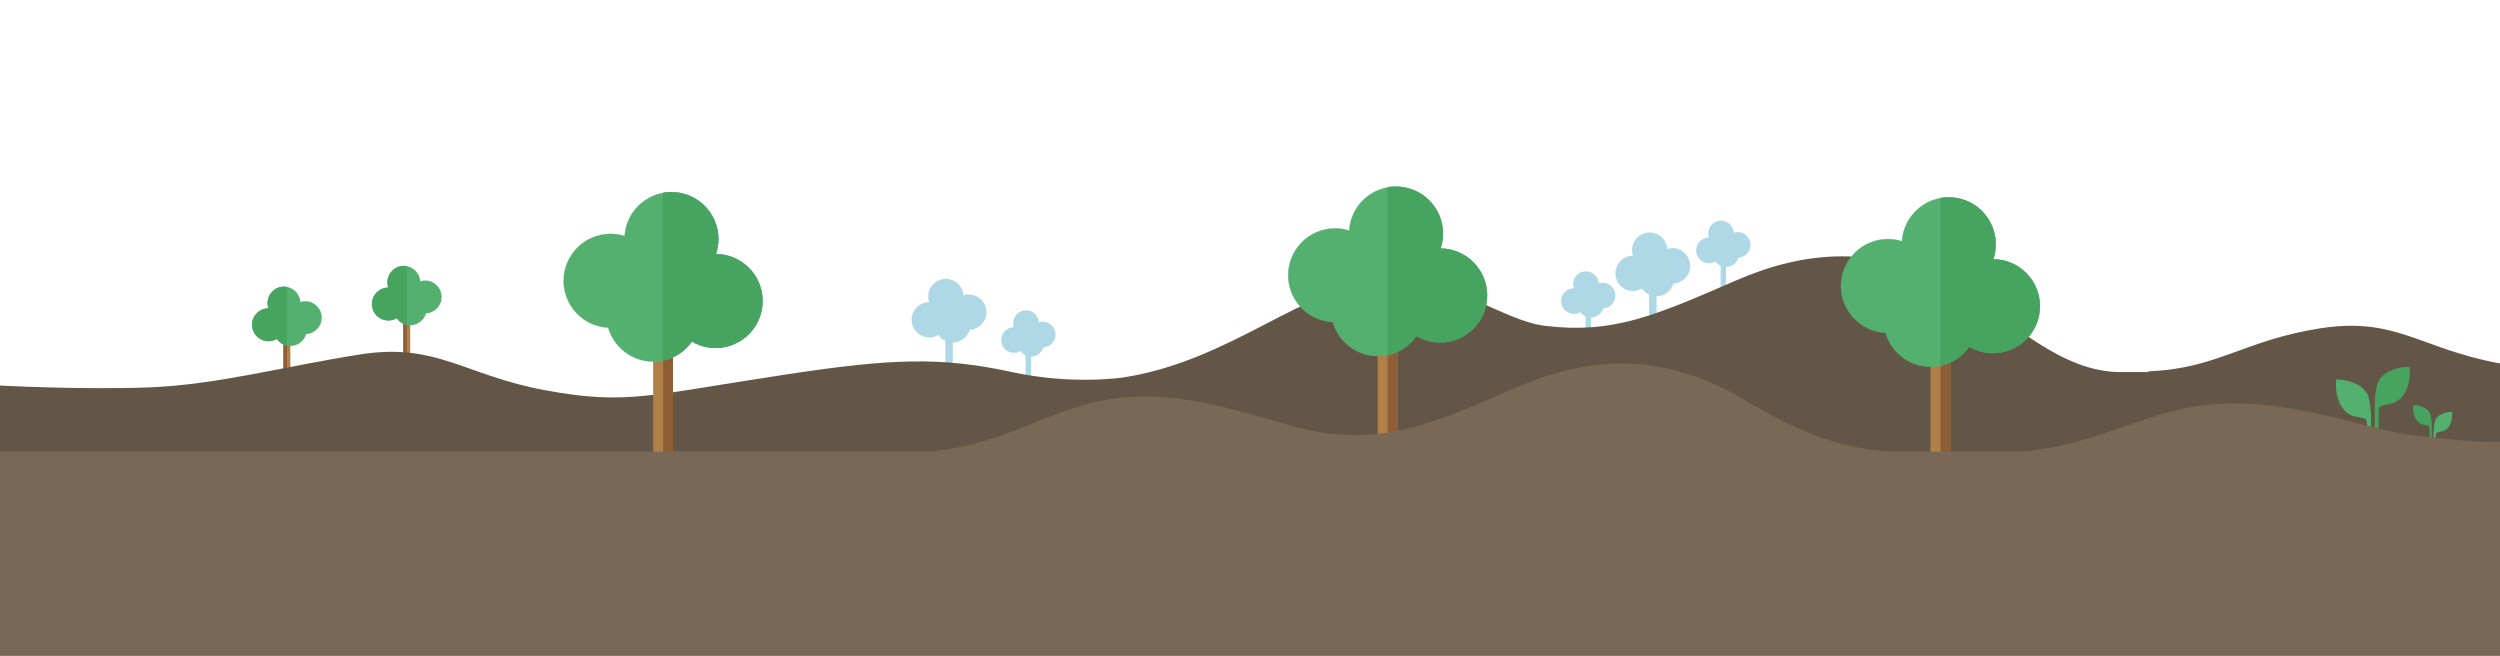 <?xml version="1.0" encoding="utf-8"?>
<!-- Generator: Adobe Illustrator 15.0.2, SVG Export Plug-In . SVG Version: 6.00 Build 0)  -->
<!DOCTYPE svg PUBLIC "-//W3C//DTD SVG 1.1//EN" "http://www.w3.org/Graphics/SVG/1.1/DTD/svg11.dtd">
<svg version="1.1" id="Lager_1" xmlns="http://www.w3.org/2000/svg" xmlns:xlink="http://www.w3.org/1999/xlink" x="0px" y="0px"
	 width="841.891px" height="220.873px" viewBox="0 0 841.891 220.873" enable-background="new 0 0 841.891 220.873"
	 xml:space="preserve">
<g id="Träd_4_">
	<rect x="95.445" y="116.016" fill="#B18048" width="2.336" height="11.302"/>
	<rect x="95.445" y="116.016" fill="#905E36" width="1.17" height="11.302"/>
	
		<path fill="#54B06F" stroke="#54B06F" stroke-width="0.022" stroke-linecap="round" stroke-linejoin="round" stroke-miterlimit="10" d="
		M108.336,106.983c0-3.055-2.478-5.529-5.531-5.529c-0.578,0-1.135,0.089-1.658,0.253c-0.186-2.886-2.586-5.169-5.518-5.169
		c-3.053,0-5.529,2.475-5.529,5.528c0,0.618,0.104,1.21,0.289,1.767c-3.039,0.018-5.498,2.485-5.498,5.528
		c0,3.056,2.477,5.529,5.529,5.529c1.022,0,1.981-0.279,2.805-0.764c0.998,1.438,2.66,2.377,4.543,2.377
		c2.521,0,4.648-1.689,5.312-3.998C106.008,112.362,108.336,109.944,108.336,106.983z"/>
	
		<path fill="#46A360" stroke="#46A360" stroke-width="0.022" stroke-linecap="round" stroke-linejoin="round" stroke-miterlimit="10" d="
		M95.629,96.538c-3.054,0-5.529,2.475-5.529,5.528c0,0.618,0.104,1.21,0.289,1.767c-3.039,0.018-5.498,2.485-5.498,5.528
		c0,3.056,2.477,5.529,5.529,5.529c1.022,0,1.981-0.279,2.805-0.764c0.789,1.135,1.99,1.961,3.389,2.257c0,0,0-19.642,0-19.76
		C96.256,96.521,95.629,96.538,95.629,96.538z"/>
</g>
<g id="Träd_10_">
	<rect x="135.814" y="109.032" fill="#B18048" width="2.336" height="11.303"/>
	<rect x="135.814" y="109.032" fill="#905E36" width="1.168" height="11.303"/>
	
		<path fill="#54B06F" stroke="#54B06F" stroke-width="0.022" stroke-linecap="round" stroke-linejoin="round" stroke-miterlimit="10" d="
		M148.702,100.002c0-3.056-2.475-5.53-5.528-5.53c-0.578,0-1.136,0.089-1.658,0.253c-0.187-2.885-2.586-5.169-5.518-5.169
		c-3.056,0-5.529,2.475-5.529,5.529c0,0.617,0.102,1.21,0.289,1.766c-3.039,0.018-5.498,2.486-5.498,5.529
		c0,3.055,2.477,5.528,5.528,5.528c1.023,0,1.982-0.278,2.804-0.764c1,1.438,2.662,2.377,4.543,2.377
		c2.522,0,4.649-1.688,5.313-3.998C146.377,105.381,148.702,102.963,148.702,100.002z"/>
	
		<path fill="#46A360" stroke="#46A360" stroke-width="0.022" stroke-linecap="round" stroke-linejoin="round" stroke-miterlimit="10" d="
		M135.998,89.556c-3.056,0-5.529,2.475-5.529,5.529c0,0.617,0.102,1.21,0.289,1.766c-3.039,0.018-5.498,2.486-5.498,5.529
		c0,3.055,2.477,5.528,5.528,5.528c1.023,0,1.982-0.278,2.804-0.764c0.791,1.135,1.991,1.961,3.391,2.257c0,0,0-19.641,0-19.76
		C136.625,89.54,135.998,89.556,135.998,89.556z"/>
</g>
<path fill="#AFD8E6" stroke="#AFD8E6" stroke-width="0.017" stroke-linecap="round" stroke-linejoin="round" stroke-miterlimit="10" d="
	M539.685,95.218c-0.453,0-0.887,0.069-1.295,0.197c-0.129-1.993-1.611-3.612-3.539-3.96c0-0.001,0-0.007,0-0.007
	c-0.279-0.08-0.769-0.067-0.769-0.067c-2.383,0-4.313,1.933-4.313,4.315c0,0.481,0.08,0.943,0.225,1.378
	c-2.371,0.014-4.289,1.938-4.289,4.313c0,2.385,1.933,4.315,4.314,4.315c0.799,0,1.547-0.218,2.188-0.596
	c0.138,0.196,0.295,0.377,0.463,0.549c0.037,0.038,0.074,0.076,0.113,0.114c0.17,0.159,0.351,0.311,0.543,0.441
	c0.031,0.021,0.064,0.039,0.099,0.061c0.178,0.113,0.362,0.214,0.557,0.301c0.004,0.003,0.006,0.006,0.012,0.008h-0.051v8.82h0.912
	h0.91v-8.439c1.963-0.006,3.619-1.322,4.135-3.12c2.285-0.11,4.103-1.999,4.103-4.311C543.999,97.151,542.068,95.218,539.685,95.218
	z"/>
<path fill="#AFD8E6" stroke="#AFD8E6" stroke-width="0.017" stroke-linecap="round" stroke-linejoin="round" stroke-miterlimit="10" d="
	M351.136,108.332c-0.453,0-0.887,0.069-1.295,0.197c-0.129-1.993-1.611-3.612-3.539-3.96c0-0.001,0-0.007,0-0.007
	c-0.279-0.08-0.769-0.067-0.769-0.067c-2.383,0-4.313,1.933-4.313,4.315c0,0.481,0.08,0.943,0.225,1.378
	c-2.371,0.014-4.289,1.938-4.289,4.313c0,2.385,1.933,4.316,4.314,4.316c0.799,0,1.547-0.219,2.188-0.596
	c0.138,0.195,0.295,0.377,0.463,0.549c0.037,0.037,0.074,0.076,0.113,0.113c0.17,0.16,0.351,0.311,0.543,0.441
	c0.031,0.021,0.064,0.039,0.099,0.061c0.178,0.113,0.362,0.215,0.557,0.301c0.004,0.004,0.006,0.006,0.012,0.008h-0.051v8.82h0.912
	h0.91v-8.439c1.963-0.006,3.619-1.322,4.135-3.119c2.285-0.111,4.103-2,4.103-4.311C355.45,110.264,353.519,108.332,351.136,108.332
	z"/>
<path fill="#AFD8E6" stroke="#AFD8E6" stroke-width="0.017" stroke-linecap="round" stroke-linejoin="round" stroke-miterlimit="10" d="
	M585.168,78.155c-0.453,0-0.888,0.068-1.296,0.196c-0.129-1.992-1.61-3.611-3.538-3.96c0-0.001,0-0.007,0-0.007
	c-0.279-0.08-0.769-0.066-0.769-0.066c-2.383,0-4.313,1.932-4.313,4.314c0,0.482,0.08,0.944,0.225,1.378
	c-2.371,0.015-4.289,1.939-4.289,4.314c0,2.384,1.932,4.314,4.314,4.314c0.799,0,1.547-0.218,2.188-0.596
	c0.137,0.197,0.295,0.377,0.463,0.549c0.037,0.038,0.074,0.076,0.113,0.114c0.17,0.16,0.35,0.312,0.543,0.442
	c0.031,0.021,0.064,0.039,0.098,0.06c0.179,0.114,0.363,0.214,0.558,0.301c0.004,0.003,0.006,0.006,0.012,0.008h-0.051v8.819h0.912
	h0.909v-8.438c1.964-0.007,3.619-1.322,4.136-3.12c2.285-0.111,4.102-1.999,4.102-4.312
	C589.482,80.085,587.551,78.155,585.168,78.155z"/>
<path fill="#AFD8E6" stroke="#AFD8E6" stroke-width="0.024" stroke-linecap="round" stroke-linejoin="round" stroke-miterlimit="10" d="
	M563.236,83.573c-0.621,0-1.221,0.096-1.781,0.271c-0.176-2.742-2.217-4.97-4.866-5.448c0-0.001,0-0.009,0-0.009
	c-0.386-0.11-1.058-0.093-1.058-0.093c-3.276,0-5.936,2.657-5.936,5.937c0,0.664,0.108,1.301,0.309,1.896
	c-3.262,0.019-5.902,2.668-5.902,5.936c0,3.279,2.658,5.938,5.938,5.938c1.1,0,2.127-0.299,3.01-0.819
	c0.188,0.271,0.406,0.52,0.635,0.755c0.054,0.054,0.104,0.105,0.158,0.157c0.232,0.221,0.48,0.428,0.746,0.609
	c0.043,0.028,0.09,0.054,0.133,0.082c0.246,0.156,0.5,0.294,0.767,0.413c0.006,0.004,0.01,0.009,0.018,0.011h-0.07v12.134h1.255
	h1.254V99.732c2.701-0.008,4.979-1.818,5.688-4.293c3.144-0.152,5.644-2.75,5.644-5.93C569.175,86.23,566.516,83.573,563.236,83.573
	z"/>
<path fill="#AFD8E6" stroke="#AFD8E6" stroke-width="0.024" stroke-linecap="round" stroke-linejoin="round" stroke-miterlimit="10" d="
	M326.236,99.192c-0.621,0-1.221,0.096-1.781,0.271c-0.176-2.742-2.217-4.97-4.866-5.448c0-0.001,0-0.009,0-0.009
	c-0.386-0.11-1.058-0.093-1.058-0.093c-3.276,0-5.936,2.657-5.936,5.937c0,0.664,0.108,1.301,0.309,1.896
	c-3.262,0.019-5.902,2.668-5.902,5.936c0,3.279,2.658,5.938,5.938,5.938c1.1,0,2.127-0.299,3.01-0.819
	c0.188,0.271,0.406,0.52,0.635,0.755c0.054,0.054,0.104,0.105,0.158,0.157c0.232,0.221,0.48,0.428,0.746,0.609
	c0.043,0.028,0.09,0.054,0.133,0.082c0.246,0.156,0.5,0.294,0.767,0.413c0.006,0.004,0.01,0.009,0.018,0.011h-0.07v12.134h1.255
	h1.254v-11.609c2.701-0.008,4.979-1.818,5.688-4.293c3.144-0.152,5.644-2.75,5.644-5.93
	C332.175,101.85,329.516,99.192,326.236,99.192z"/>
<path fill="#635646" d="M842.101,122.436c-27.21-4.951-35.166-15.871-60.777-11.87c-25.609,4.003-34.657,13.598-57.693,14.462
	l-0.244,0.273h-9.216c-20.341,0-37.002-17.458-52.353-26.663c-29.344-17.595-54.953-13.862-77.363-4.12
	c-27.489,11.952-41.331,17.914-64.008,15.233c-14.918-1.763-30.562-16.514-55.634-14.953c-25.641,1.596-50.368,26.815-86.649,32.323
	c0,0-17.074,2.604-37.348-1.82c-24.317-5.308-41.211-4.466-75.458,0.707c-47.137,7.122-54.244,10.42-81.455,5.469
	c-27.21-4.953-36.814-16.156-62.424-12.153c-25.61,4.002-48.363,10.271-71.4,11.136c-23.036,0.864-50.996-0.676-50.996-0.676
	l-0.052,76.418h0.052h843.019"/>
<g id="Träd_5_">
	<rect x="650.109" y="122.118" fill="#B18048" width="6.672" height="32.294"/>
	<rect x="653.444" y="122.118" fill="#905E36" width="3.338" height="32.294"/>
	
		<path fill="#54B06F" stroke="#54B06F" stroke-width="0.075" stroke-linecap="round" stroke-linejoin="round" stroke-miterlimit="10" d="
		M619.952,96.312c0-8.725,7.073-15.798,15.799-15.798c1.653,0,3.246,0.253,4.744,0.724c0.528-8.248,7.383-14.774,15.762-14.774
		c8.728,0,15.801,7.075,15.801,15.8c0,1.765-0.293,3.462-0.828,5.048c8.685,0.05,15.711,7.103,15.711,15.797
		c0,8.727-7.074,15.799-15.801,15.799c-2.923,0-5.662-0.795-8.01-2.181c-2.854,4.105-7.602,6.793-12.979,6.793
		c-7.208,0-13.286-4.829-15.183-11.428C626.606,111.685,619.952,104.774,619.952,96.312z"/>
	
		<path fill="#46A360" stroke="#46A360" stroke-width="0.075" stroke-linecap="round" stroke-linejoin="round" stroke-miterlimit="10" d="
		M656.257,66.463c8.728,0,15.8,7.075,15.8,15.8c0,1.765-0.293,3.462-0.828,5.048c8.684,0.05,15.71,7.103,15.71,15.797
		c0,8.727-7.072,15.799-15.8,15.799c-2.924,0-5.662-0.795-8.01-2.181c-2.255,3.241-5.689,5.601-9.684,6.448c0,0,0-56.124,0-56.463
		C654.468,66.418,656.257,66.463,656.257,66.463z"/>
</g>
<g id="Träd_6_">
	<rect x="463.959" y="118.509" fill="#B18048" width="6.671" height="32.293"/>
	<rect x="467.293" y="118.509" fill="#905E36" width="3.338" height="32.293"/>
	
		<path fill="#54B06F" stroke="#54B06F" stroke-width="0.075" stroke-linecap="round" stroke-linejoin="round" stroke-miterlimit="10" d="
		M433.8,92.701c0-8.724,7.073-15.798,15.799-15.798c1.653,0,3.247,0.253,4.744,0.724c0.528-8.247,7.382-14.774,15.763-14.774
		c8.728,0,15.801,7.075,15.801,15.801c0,1.765-0.294,3.462-0.829,5.048c8.685,0.05,15.711,7.103,15.711,15.797
		c0,8.727-7.073,15.8-15.801,15.8c-2.923,0-5.662-0.796-8.01-2.182c-2.854,4.105-7.602,6.793-12.978,6.793
		c-7.209,0-13.287-4.828-15.184-11.427C440.455,108.074,433.8,101.165,433.8,92.701z"/>
	
		<path fill="#46A360" stroke="#46A360" stroke-width="0.075" stroke-linecap="round" stroke-linejoin="round" stroke-miterlimit="10" d="
		M470.104,62.853c8.728,0,15.802,7.075,15.802,15.801c0,1.765-0.294,3.462-0.829,5.048c8.685,0.05,15.711,7.103,15.711,15.797
		c0,8.727-7.073,15.8-15.802,15.8c-2.922,0-5.661-0.796-8.009-2.182c-2.255,3.242-5.69,5.601-9.684,6.449c0,0,0-56.125,0-56.463
		C468.316,62.808,470.104,62.853,470.104,62.853z"/>
</g>
<g id="Träd_1_">
	<rect x="219.959" y="120.366" fill="#B18048" width="6.671" height="32.293"/>
	<rect x="223.293" y="120.366" fill="#905E36" width="3.338" height="32.293"/>
	
		<path fill="#54B06F" stroke="#54B06F" stroke-width="0.075" stroke-linecap="round" stroke-linejoin="round" stroke-miterlimit="10" d="
		M189.8,94.559c0-8.724,7.073-15.798,15.799-15.798c1.653,0,3.247,0.253,4.744,0.724c0.528-8.247,7.382-14.774,15.763-14.774
		c8.728,0,15.801,7.075,15.801,15.801c0,1.765-0.294,3.462-0.829,5.048c8.685,0.05,15.711,7.103,15.711,15.797
		c0,8.728-7.073,15.8-15.801,15.8c-2.923,0-5.662-0.796-8.01-2.182c-2.854,4.105-7.602,6.793-12.978,6.793
		c-7.209,0-13.287-4.828-15.184-11.428C196.455,109.932,189.8,103.022,189.8,94.559z"/>
	
		<path fill="#46A360" stroke="#46A360" stroke-width="0.075" stroke-linecap="round" stroke-linejoin="round" stroke-miterlimit="10" d="
		M226.104,64.71c8.728,0,15.802,7.075,15.802,15.801c0,1.765-0.294,3.462-0.829,5.048c8.685,0.05,15.711,7.103,15.711,15.797
		c0,8.728-7.073,15.8-15.802,15.8c-2.922,0-5.661-0.796-8.009-2.182c-2.255,3.242-5.69,5.601-9.684,6.449c0,0,0-56.125,0-56.463
		C224.316,64.666,226.104,64.71,226.104,64.71z"/>
</g>
<g>
	<g>
		<g>
			<path fill="#46A360" d="M818.195,148.058v-3.584c-0.065-1.066-0.078-1.111-1.782-1.403c-4.359-0.746-3.721-6.661-3.721-6.661
				s4.315-0.011,5.64,2.771c0,0,0.572,1.365,0.572,4.363v4.514L818.195,148.058L818.195,148.058z"/>
		</g>
	</g>
	<g>
		<g>
			<path fill="#54B06F" d="M820.251,148.058v-1.322c0.064-1.066,0.077-1.111,1.782-1.404c4.359-0.745,3.722-6.66,3.722-6.66
				s-4.316-0.012-5.641,2.771c0,0-0.572,1.364-0.572,4.362v2.253L820.251,148.058L820.251,148.058z"/>
		</g>
	</g>
</g>
<g>
	<g>
		<g>
			<path fill="#46A360" d="M801.031,145.565v-6.797c0.122-2.024,0.146-2.109,3.379-2.664c8.265-1.414,7.057-12.632,7.057-12.632
				s-8.187-0.021-10.695,5.256c0,0-1.087,2.588-1.087,8.274v8.562H801.031z"/>
		</g>
	</g>
	<g>
		<g>
			<path fill="#54B06F" d="M797.129,145.565v-2.507c-0.122-2.024-0.146-2.109-3.378-2.663c-8.267-1.414-7.06-12.633-7.06-12.633
				s8.188-0.021,10.699,5.256c0,0,1.084,2.588,1.084,8.273v4.274L797.129,145.565L797.129,145.565z"/>
		</g>
	</g>
</g>
<path fill="#786855" d="M841.891,148.856c-9.146,0.143-17.891-1.062-28.609-2.172c-14.524-1.504-39.878-12.084-65.492-10.688
	c-25.479,1.391-38.41,13.408-66.851,16.08h-40.944c-20.339,0-37.001-8.124-52.351-17.329c-29.345-17.595-54.954-13.862-77.362-4.121
	c-27.493,11.953-41.333,17.915-64.009,15.233c-14.526-1.717-39.878-13.793-65.491-12.198c-25.64,1.596-38.565,15.483-67.376,18.415
	H-0.965v68.796h791.05h52.017"/>
</svg>

